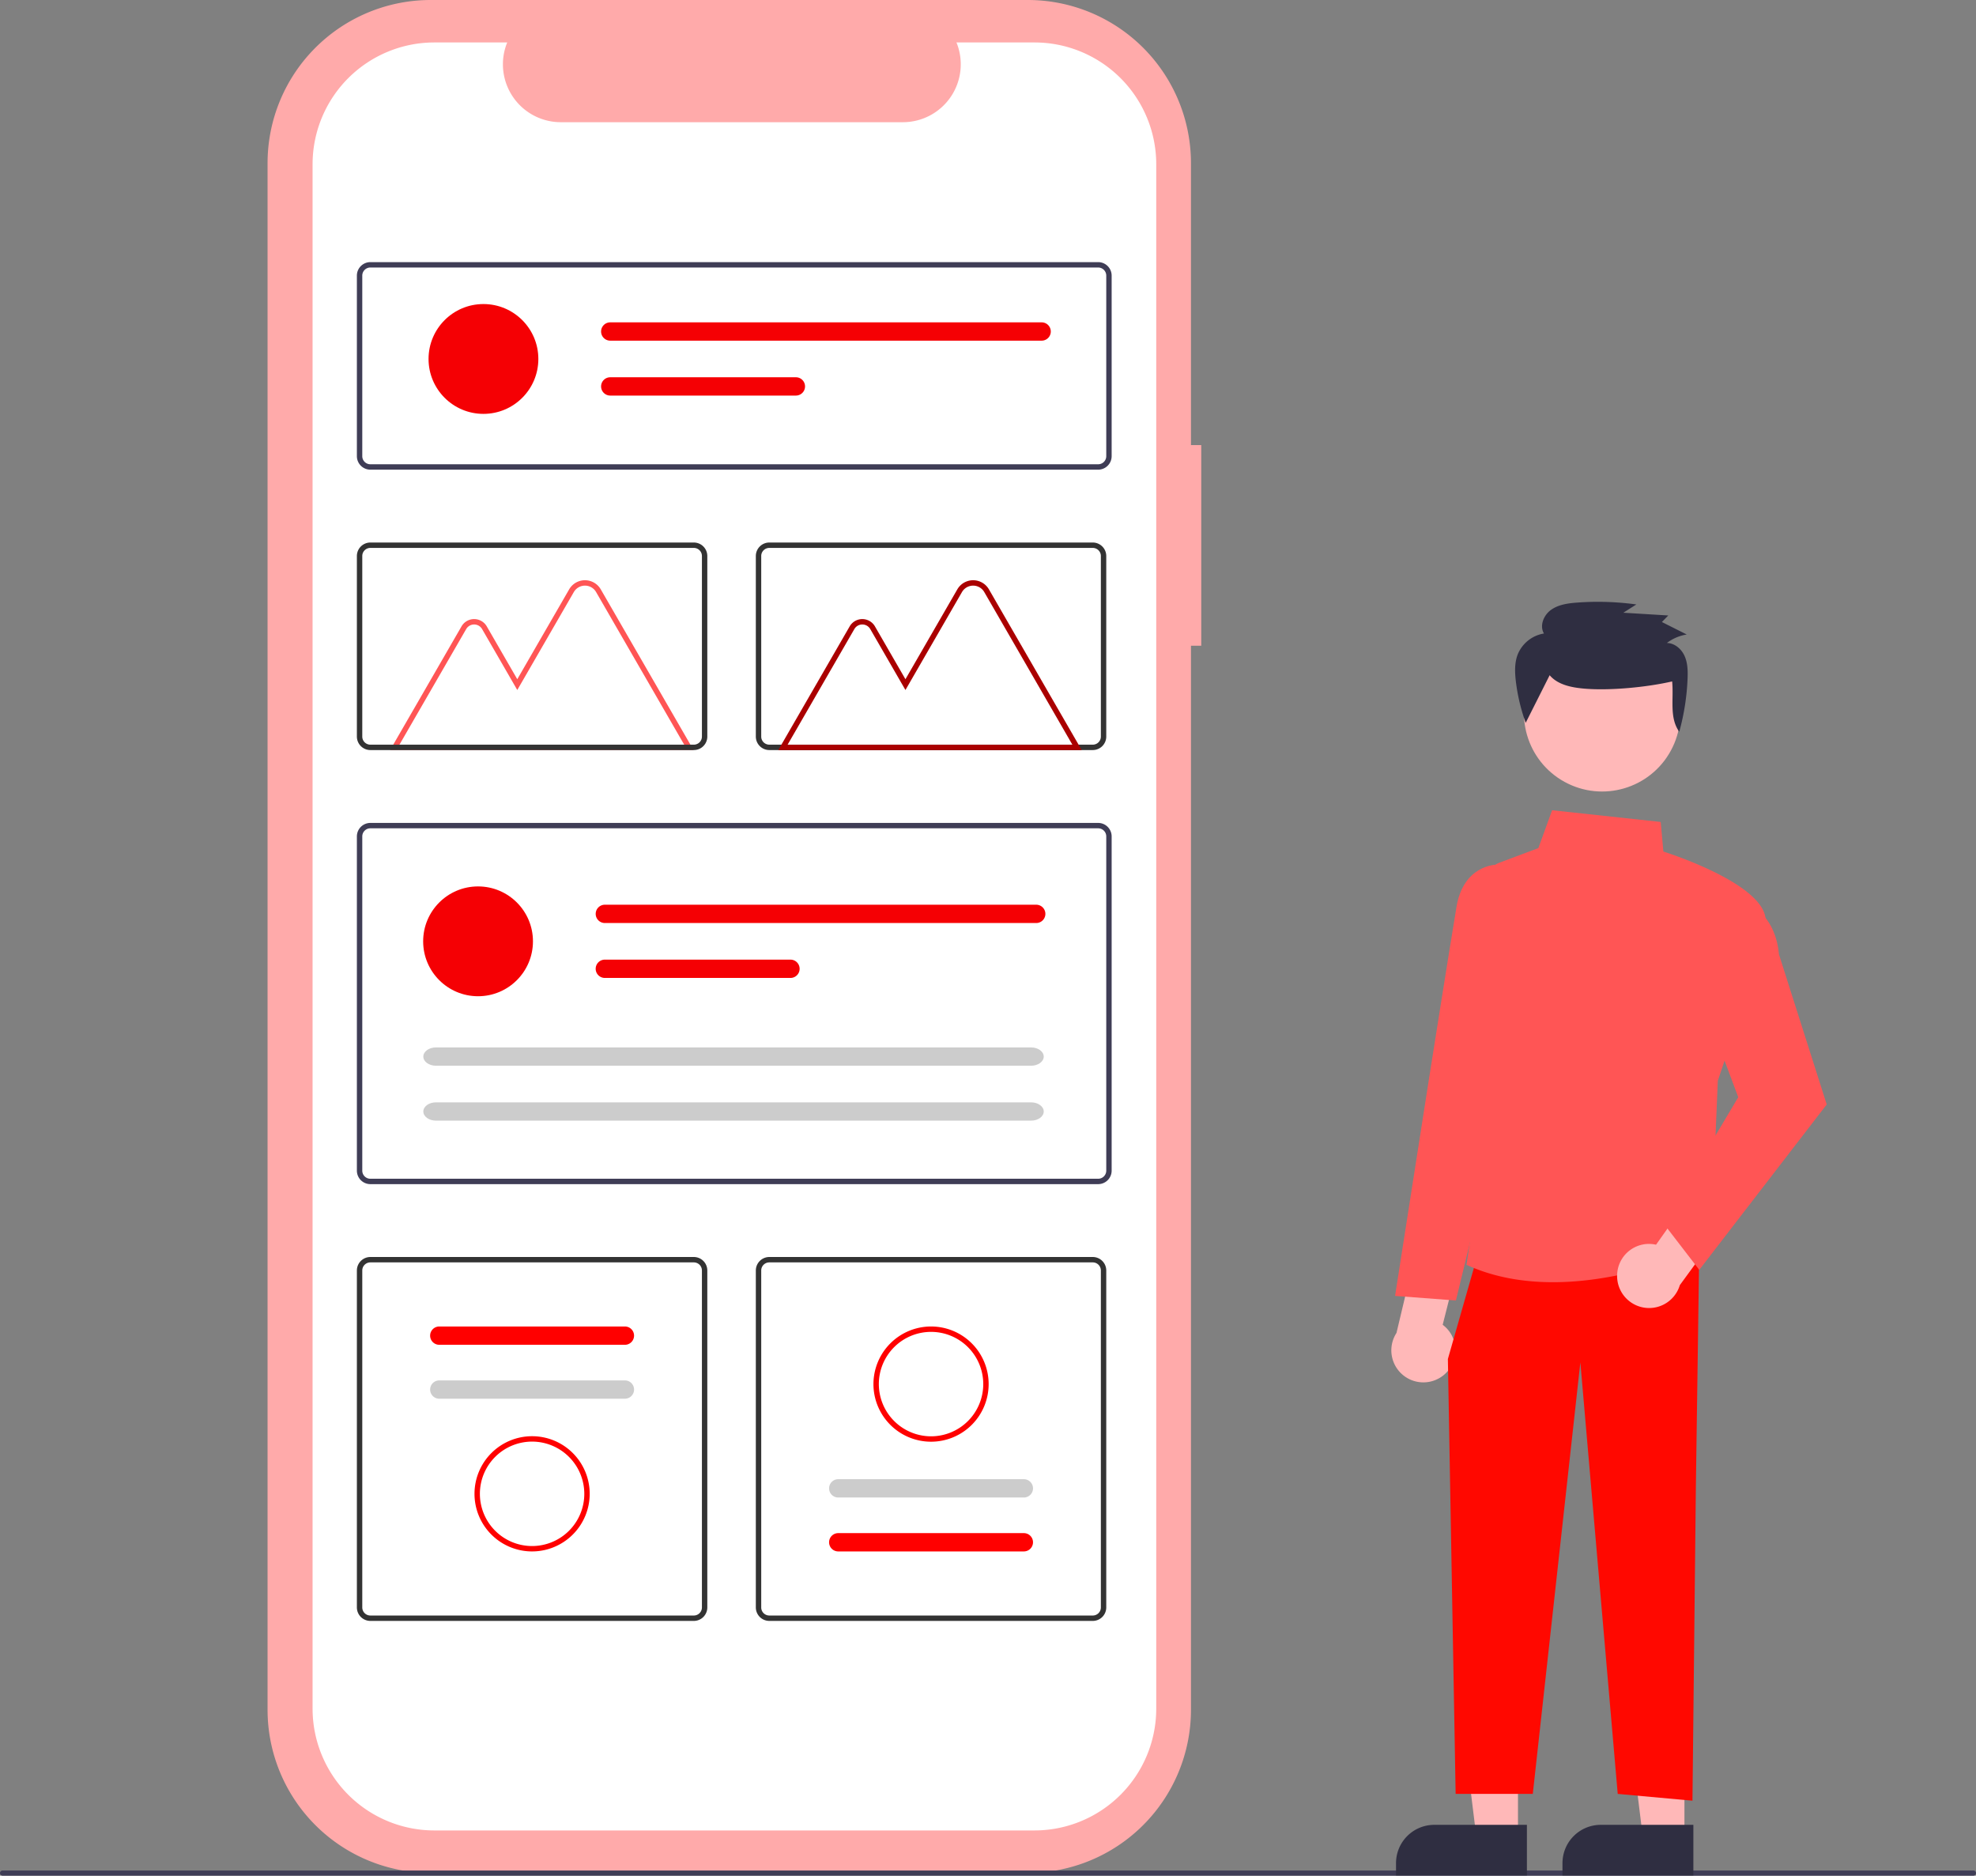 <?xml version="1.0" encoding="UTF-8" standalone="no"?>
<svg
   data-name="Layer 1"
   width="768"
   height="728.858"
   viewBox="0 0 768 728.858"
   version="1.1"
   id="svg5319"
   sodipodi:docname="AWS-Aruba-Mobile-First-Web-Design.svg"
   inkscape:version="1.2.2 (732a01da63, 2022-12-09)"
   xmlns:inkscape="http://www.inkscape.org/namespaces/inkscape"
   xmlns:sodipodi="http://sodipodi.sourceforge.net/DTD/sodipodi-0.dtd"
   xmlns="http://www.w3.org/2000/svg"
   xmlns:svg="http://www.w3.org/2000/svg">
  <rect x="0" y="0" width="768" height="728.858" fill="#808080" stroke="none"/>
  <defs
     id="defs5323" />
  <sodipodi:namedview
     id="namedview5321"
     pagecolor="#ffffff"
     bordercolor="#000000"
     borderopacity="0.25"
     inkscape:showpageshadow="2"
     inkscape:pageopacity="0.0"
     inkscape:pagecheckerboard="0"
     inkscape:deskcolor="#d1d1d1"
     showgrid="false"
     inkscape:zoom="0.67777265"
     inkscape:cx="383.60946"
     inkscape:cy="364.42899"
     inkscape:window-width="1366"
     inkscape:window-height="697"
     inkscape:window-x="-8"
     inkscape:window-y="-8"
     inkscape:window-maximized="1"
     inkscape:current-layer="svg5319" />
  <path
     d="M682.884,258.518h-3.999V148.973A63.402,63.402,0,0,0,615.483,85.571H383.397a63.402,63.402,0,0,0-63.402,63.402V749.947A63.402,63.402,0,0,0,383.396,813.349H615.483a63.402,63.402,0,0,0,63.402-63.402V336.494h3.999Z"
     transform="translate(-216 -85.571)"
     fill="#e6e6e6"
     id="path5245"
     style="fill:#ffaaaa" />
  <path
     d="M618.041,102.066h-30.295a22.495,22.495,0,0,1-20.827,30.991H433.96A22.495,22.495,0,0,1,413.133,102.066H384.837a47.348,47.348,0,0,0-47.348,47.348V749.506A47.348,47.348,0,0,0,384.837,796.854h233.204a47.348,47.348,0,0,0,47.348-47.348h0V149.414a47.348,47.348,0,0,0-47.348-47.348Z"
     transform="translate(-216 -85.571)"
     fill="#fff"
     id="path5247" />
  <path
     d="M983,814.429H217a1,1,0,0,1,0-2H983a1,1,0,0,1,0,2Z"
     transform="translate(-216 -85.571)"
     fill="#3f3d56"
     id="path5249" />
  <path
     d="M642.82,268.075H359.946a5.245,5.245,0,0,1-5.238-5.238V192.667a5.245,5.245,0,0,1,5.238-5.238H642.82a5.245,5.245,0,0,1,5.238,5.238v70.169A5.245,5.245,0,0,1,642.82,268.075ZM359.946,189.524a3.146,3.146,0,0,0-3.143,3.143v70.169a3.146,3.146,0,0,0,3.143,3.143H642.82a3.146,3.146,0,0,0,3.143-3.143V192.667a3.146,3.146,0,0,0-3.143-3.143Z"
     transform="translate(-216 -85.571)"
     fill="#3f3d56"
     id="path5251" />
  <path
     d="M642.82,545.71H359.946a5.245,5.245,0,0,1-5.238-5.238V410.585a5.245,5.245,0,0,1,5.238-5.238H642.82a5.245,5.245,0,0,1,5.238,5.238V540.471A5.245,5.245,0,0,1,642.82,545.71ZM359.946,407.442a3.146,3.146,0,0,0-3.143,3.143V540.471a3.146,3.146,0,0,0,3.143,3.143H642.82a3.146,3.146,0,0,0,3.143-3.143V410.585a3.146,3.146,0,0,0-3.143-3.143Z"
     transform="translate(-216 -85.571)"
     fill="#3f3d56"
     id="path5253" />
  <path
     d="M640.725,377.033h-125.722a5.245,5.245,0,0,1-5.238-5.238V301.626a5.245,5.245,0,0,1,5.238-5.238h125.722a5.245,5.245,0,0,1,5.238,5.238v70.169A5.245,5.245,0,0,1,640.725,377.033ZM515.003,298.483a3.146,3.146,0,0,0-3.143,3.143V371.795a3.146,3.146,0,0,0,3.143,3.143h125.722a3.146,3.146,0,0,0,3.143-3.143v-70.169a3.146,3.146,0,0,0-3.143-3.143Z"
     transform="translate(-216 -85.571)"
     fill="#e6e6e6"
     id="path5255"
     style="fill:#333333" />
  <path
     d="M485.668,715.434h-125.722a5.245,5.245,0,0,1-5.238-5.238V579.261a5.245,5.245,0,0,1,5.238-5.238h125.722a5.245,5.245,0,0,1,5.238,5.238V710.196A5.245,5.245,0,0,1,485.668,715.434Zm-125.722-139.316a3.146,3.146,0,0,0-3.143,3.143V710.196a3.146,3.146,0,0,0,3.143,3.143h125.722a3.146,3.146,0,0,0,3.143-3.143V579.261a3.146,3.146,0,0,0-3.143-3.143Z"
     transform="translate(-216 -85.571)"
     fill="#e6e6e6"
     id="path5257"
     style="fill:#333333" />
  <path
     d="M640.725,715.434h-125.722a5.245,5.245,0,0,1-5.238-5.238V579.261a5.245,5.245,0,0,1,5.238-5.238h125.722a5.245,5.245,0,0,1,5.238,5.238V710.196A5.245,5.245,0,0,1,640.725,715.434Zm-125.722-139.316a3.146,3.146,0,0,0-3.143,3.143V710.196a3.146,3.146,0,0,0,3.143,3.143h125.722a3.146,3.146,0,0,0,3.143-3.143V579.261a3.146,3.146,0,0,0-3.143-3.143Z"
     transform="translate(-216 -85.571)"
     fill="#e6e6e6"
     id="path5259"
     style="fill:#333333" />
  <circle
     cx="185.804"
     cy="365.787"
     r="21.338"
     fill="#f50004"
     id="circle5261" />
  <path
     d="M451.085,437.133a3.556,3.556,0,0,0,0,7.113H618.745a3.556,3.556,0,0,0,0-7.113Z"
     transform="translate(-216 -85.571)"
     fill="#f50004"
     id="path5263" />
  <path
     d="M451.085,458.471a3.556,3.556,0,0,0-.015,7.113h72.159a3.556,3.556,0,1,0,0-7.113Z"
     transform="translate(-216 -85.571)"
     fill="#f50004"
     id="path5265" />
  <path
     d="M385.437,492.585c-2.705,0-4.907,1.596-4.907,3.556s2.201,3.556,4.907,3.556H616.755c2.705,0,4.907-1.596,4.907-3.556s-2.201-3.556-4.907-3.556Z"
     transform="translate(-216 -85.571)"
     fill="#ccc"
     id="path5267" />
  <path
     d="M385.437,513.924c-2.705,0-4.907,1.596-4.907,3.556s2.201,3.556,4.907,3.556H616.755c2.705,0,4.907-1.596,4.907-3.556s-2.201-3.556-4.907-3.556Z"
     transform="translate(-216 -85.571)"
     fill="#ccc"
     id="path5269" />
  <circle
     cx="187.899"
     cy="139.488"
     r="21.338"
     fill="#f50004"
     id="circle5271" />
  <path
     d="M453.181,210.834a3.556,3.556,0,0,0,0,7.113H620.84a3.556,3.556,0,1,0,.015-7.113c-.005,0-.01,0-.015,0Z"
     transform="translate(-216 -85.571)"
     fill="#f50004"
     id="path5273" />
  <path
     d="M453.181,232.172a3.556,3.556,0,0,0,0,7.113h72.144a3.556,3.556,0,1,0,.015-7.113q-.007,0-.015,0Z"
     transform="translate(-216 -85.571)"
     fill="#f50004"
     id="path5275" />
  <path
     d="M485.557,377.046H367.619l27.755-48.074a5.668,5.668,0,0,1,9.817,0l11.856,20.536,20.16-34.918a7.096,7.096,0,0,1,12.291,0Zm-114.309-2.095H481.928l-34.245-59.313a5,5,0,0,0-8.661,0L417.047,353.7l-13.671-23.679a3.572,3.572,0,0,0-6.187,0Z"
     transform="translate(-216 -85.571)"
     fill="#e6e6e6"
     id="path5277"
     style="fill:#ff5555" />
  <path
     d="M636.423,377.046H518.485l27.755-48.074a5.668,5.668,0,0,1,9.817,0l11.857,20.536L588.073,314.591a7.096,7.096,0,0,1,12.291,0Zm-114.309-2.095h110.68l-34.245-59.313a5,5,0,0,0-8.661,0l-21.975,38.061-13.671-23.679a3.572,3.572,0,0,0-6.187,0Z"
     transform="translate(-216 -85.571)"
     fill="#e6e6e6"
     id="path5279"
     style="fill:#aa0000" />
  <path
     d="M485.668,377.033h-125.722a5.245,5.245,0,0,1-5.238-5.238V301.626a5.245,5.245,0,0,1,5.238-5.238h125.722a5.245,5.245,0,0,1,5.238,5.238v70.169A5.245,5.245,0,0,1,485.668,377.033ZM359.946,298.483a3.146,3.146,0,0,0-3.143,3.143V371.795a3.146,3.146,0,0,0,3.143,3.143h125.722a3.146,3.146,0,0,0,3.143-3.143v-70.169a3.146,3.146,0,0,0-3.143-3.143Z"
     transform="translate(-216 -85.571)"
     fill="#e6e6e6"
     id="path5281"
     style="fill:#333333" />
  <path
     d="M386.735,601.024a3.556,3.556,0,1,0,0,7.113H458.879a3.556,3.556,0,0,0,0-7.113Z"
     transform="translate(-216 -85.571)"
     fill="#e6e6e6"
     id="path5283"
     style="fill:#ff0000" />
  <path
     d="M386.735,621.977a3.556,3.556,0,1,0,0,7.113H458.879a3.556,3.556,0,0,0,0-7.113Z"
     transform="translate(-216 -85.571)"
     fill="#e6e6e6"
     id="path5285"
     style="fill:#cccccc" />
  <path
     d="M422.807,688.433a22.386,22.386,0,1,1,22.386-22.386h0A22.411,22.411,0,0,1,422.807,688.433Zm0-42.677a20.291,20.291,0,1,0,20.291,20.291h0a20.314,20.314,0,0,0-20.291-20.291Z"
     transform="translate(-216 -85.571)"
     fill="#e6e6e6"
     id="path5287"
     style="fill:#ff0000" />
  <path
     d="M613.936,688.433a3.556,3.556,0,1,0,0-7.113H541.792a3.556,3.556,0,0,0,0,7.113Z"
     transform="translate(-216 -85.571)"
     fill="#e6e6e6"
     id="path5289"
     style="fill:#ff0000" />
  <path
     d="M613.936,667.479a3.556,3.556,0,1,0,0-7.113H541.792a3.556,3.556,0,0,0,0,7.113Z"
     transform="translate(-216 -85.571)"
     fill="#e6e6e6"
     id="path5291"
     style="fill:#cccccc" />
  <path
     d="M577.864,601.024a22.386,22.386,0,1,1-22.386,22.386v-0A22.411,22.411,0,0,1,577.864,601.024Zm0,42.677a20.291,20.291,0,1,0-20.291-20.291v0a20.314,20.314,0,0,0,20.291,20.291Z"
     transform="translate(-216 -85.571)"
     fill="#e6e6e6"
     id="path5293"
     style="fill:#ff0000" />
  <polygon
     points="589.987 713.726 573.8 713.726 566.1 651.292 589.99 651.293 589.987 713.726"
     fill="#ffb8b8"
     id="polygon5295" />
  <path
     d="M557.47,709.101h35.985a0,0,0,0,1,0,0v19.655a0,0,0,0,1,0,0H542.583a0,0,0,0,1,0,0v-4.768A14.887,14.887,0,0,1,557.47,709.101Z"
     fill="#2f2e41"
     id="path5297" />
  <polygon
     points="654.681 713.726 638.495 713.726 630.794 651.292 654.684 651.293 654.681 713.726"
     fill="#ffb8b8"
     id="polygon5299" />
  <path
     d="M622.165,709.101h35.985a0,0,0,0,1,0,0v19.655a0,0,0,0,1,0,0H607.278a0,0,0,0,1,0,0v-4.768A14.887,14.887,0,0,1,622.165,709.101Z"
     fill="#2f2e41"
     id="path5301" />
  <path
     d="M777.786,619.314a12.38,12.38,0,0,0-1.067-18.954l6.935-27.428-15.64-8.279L758.765,603.524a12.447,12.447,0,0,0,19.022,15.79Z"
     transform="translate(-216 -85.571)"
     fill="#ffb8b8"
     id="path5303" />
  <polygon
     points="660.438 485.836 659.118 578.257 657.797 699.724 628.751 697.083 614.228 529.406 595.744 697.083 565.756 697.083 562.736 528.086 573.299 491.117 660.438 485.836"
     fill="#2f2e41"
     id="polygon5305"
     style="fill:#ff0800;fill-opacity:1" />
  <path
     d="M786.403,577.252l-.425-.192,16.554-113.227-8.416-34.223a7.49,7.49,0,0,1,4.642-8.799l15.142-5.678,5.349-14.711,42.206,4.548,1.038,11.497c4.574,1.467,42.237,14.01,39.638,28.302-2.565,14.107-17.709,58.489-18.478,60.738l-2.652,63.649-.326.163c-.393.196-29.484,14.501-61.088,14.498C808.458,583.817,797.01,582.042,786.403,577.252Z"
     transform="translate(-216 -85.571)"
     fill="#3f3d56"
     id="path5307"
     style="fill:#ff5555" />
  <path
     d="M758.217,589.137l13.306-85.162c.079-.501,7.952-50.355,10.563-66.02,2.696-16.173,15.216-16.36,15.342-16.36h6.89l8.059,36.265-15.876,72.763-14.647,60.298Z"
     transform="translate(-216 -85.571)"
     fill="#3f3d56"
     id="path5309"
     style="fill:#ff5555" />
  <path
     d="M844.529,580.732a12.38,12.38,0,0,1,15.115-11.486l16.372-23.073,16.448,6.529-23.578,32.258a12.447,12.447,0,0,1-24.357-4.23Z"
     transform="translate(-216 -85.571)"
     fill="#ffb8b8"
     id="path5311" />
  <path
     d="M862.489,560.89l29.109-48.957-11.86-31.625,16.152-43.074.596.256c.391.167,9.568,4.263,10.929,18.93l18.562,58.337L876.438,579.022Z"
     transform="translate(-216 -85.571)"
     fill="#3f3d56"
     id="path5313"
     style="fill:#ff5555" />
  <circle
     cx="838.699"
     cy="362.753"
     r="30.389"
     transform="translate(-97.891 839.104) rotate(-61.337)"
     fill="#ffb8b8"
     id="circle5315" />
  <path
     d="M818.296,347.951c3.146,3.723,8.47,4.773,13.38,5.204,9.974.875,24.476-.544,34.223-2.794.696,6.742-1.201,14.012,2.77,19.559a90.798,90.798,0,0,0,3.226-20.584c.12-2.986.073-6.075-1.14-8.816s-3.86-5.068-6.907-5.092a17.311,17.311,0,0,1,7.722-3.301l-9.649-4.849,2.478-2.544-17.469-1.069,5.06-3.214a109.715,109.715,0,0,0-22.986-.726c-3.56.262-7.282.763-10.166,2.826s-4.551,6.162-2.76,9.19a13.344,13.344,0,0,0-10.169,8.069c-1.286,3.26-1.168,6.881-.772,10.355a73.399,73.399,0,0,0,3.848,16.281"
     transform="translate(-216 -85.571)"
     fill="#2f2e41"
     id="path5317" />
</svg>
